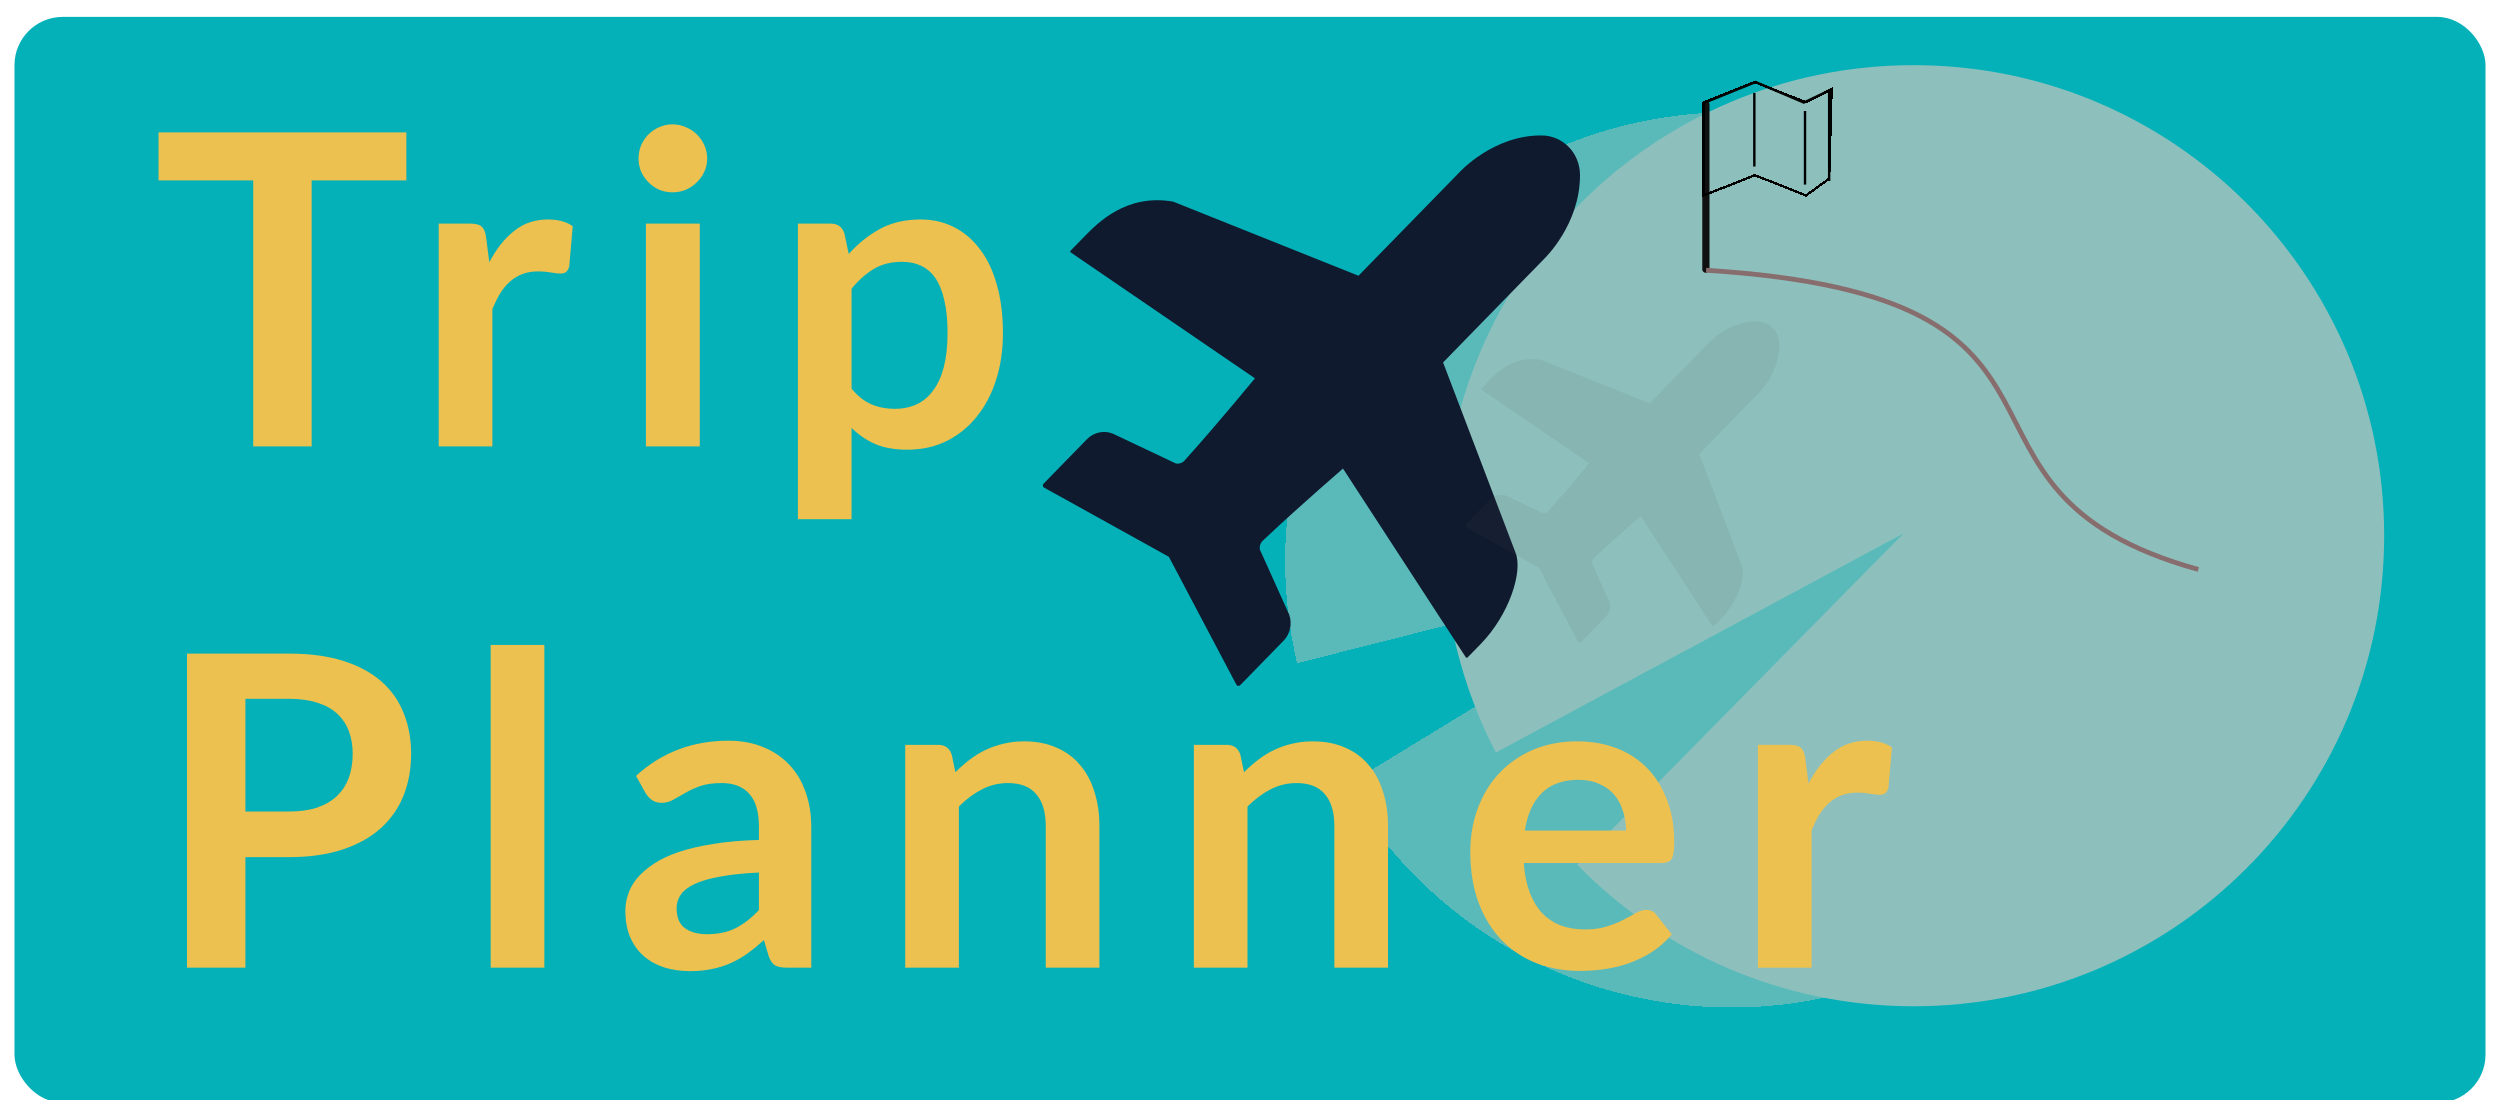 <svg width="1036" height="456" viewBox="0 0 1036 456" fill="none" xmlns="http://www.w3.org/2000/svg">
<g clip-path="url(#clip0_1_57)">
<g filter="url(#filter0_d_1_57)">
<rect x="6" y="3" width="1024" height="450" rx="20" fill="#04B1B8"/>
</g>
<g filter="url(#filter1_d_1_57)">
<path fill-rule="evenodd" clip-rule="evenodd" d="M672.42 407.905C771.51 432.81 872.084 372.455 897.057 273.096C922.03 173.738 861.946 73.002 762.855 48.096C663.764 23.19 563.191 83.546 538.218 182.904C530.705 212.794 530.89 242.808 537.518 270.845L714.085 226.115L557.735 321.526C581.914 363.115 622.147 395.269 672.42 407.905Z" fill="#8DC0BC" fill-opacity="0.63" shape-rendering="crispEdges"/>
</g>
<g filter="url(#filter2_d_1_57)">
<path fill-rule="evenodd" clip-rule="evenodd" d="M793 413C900.696 413 988 325.696 988 218C988 110.304 900.696 23 793 23C685.304 23 598 110.304 598 218C598 250.398 605.901 280.95 619.881 307.835L788.884 216.988L653.569 354.323C688.972 390.529 738.362 413 793 413Z" fill="#8DC0BC"/>
</g>
<g filter="url(#filter3_d_1_57)">
<path d="M168.39 70.75H129.15V181H104.94V70.75H65.7V50.86H168.39V70.75ZM202.774 104.68C205.654 99.16 209.074 94.84 213.034 91.72C216.994 88.54 221.674 86.95 227.074 86.95C231.334 86.95 234.754 87.88 237.334 89.74L235.894 106.39C235.594 107.47 235.144 108.25 234.544 108.73C234.004 109.15 233.254 109.36 232.294 109.36C231.394 109.36 230.044 109.21 228.244 108.91C226.504 108.61 224.794 108.46 223.114 108.46C220.654 108.46 218.464 108.82 216.544 109.54C214.624 110.26 212.884 111.31 211.324 112.69C209.824 114.01 208.474 115.63 207.274 117.55C206.134 119.47 205.054 121.66 204.034 124.12V181H181.804V88.66H194.854C197.134 88.66 198.724 89.08 199.624 89.92C200.524 90.7 201.124 92.14 201.424 94.24L202.774 104.68ZM289.993 88.66V181H267.673V88.66H289.993ZM293.053 61.75C293.053 63.67 292.663 65.47 291.883 67.15C291.103 68.83 290.053 70.3 288.733 71.56C287.473 72.82 285.973 73.84 284.233 74.62C282.493 75.34 280.633 75.7 278.653 75.7C276.733 75.7 274.903 75.34 273.163 74.62C271.483 73.84 270.013 72.82 268.753 71.56C267.493 70.3 266.473 68.83 265.693 67.15C264.973 65.47 264.613 63.67 264.613 61.75C264.613 59.77 264.973 57.91 265.693 56.17C266.473 54.43 267.493 52.93 268.753 51.67C270.013 50.41 271.483 49.42 273.163 48.7C274.903 47.92 276.733 47.53 278.653 47.53C280.633 47.53 282.493 47.92 284.233 48.7C285.973 49.42 287.473 50.41 288.733 51.67C290.053 52.93 291.103 54.43 291.883 56.17C292.663 57.91 293.053 59.77 293.053 61.75ZM352.886 157.06C355.406 160.12 358.136 162.28 361.076 163.54C364.076 164.8 367.316 165.43 370.796 165.43C374.156 165.43 377.186 164.8 379.886 163.54C382.586 162.28 384.866 160.36 386.726 157.78C388.646 155.2 390.116 151.96 391.136 148.06C392.156 144.1 392.666 139.45 392.666 134.11C392.666 128.71 392.216 124.15 391.316 120.43C390.476 116.65 389.246 113.59 387.626 111.25C386.006 108.91 384.026 107.2 381.686 106.12C379.406 105.04 376.796 104.5 373.856 104.5C369.236 104.5 365.306 105.49 362.066 107.47C358.826 109.39 355.766 112.12 352.886 115.66V157.06ZM351.716 101.26C355.496 97 359.786 93.55 364.586 90.91C369.386 88.27 375.026 86.95 381.506 86.95C386.546 86.95 391.136 88 395.276 90.1C399.476 92.2 403.076 95.26 406.076 99.28C409.136 103.24 411.476 108.16 413.096 114.04C414.776 119.86 415.616 126.55 415.616 134.11C415.616 141.01 414.686 147.4 412.826 153.28C410.966 159.16 408.296 164.26 404.816 168.58C401.396 172.9 397.226 176.29 392.306 178.75C387.446 181.15 381.986 182.35 375.926 182.35C370.766 182.35 366.356 181.57 362.696 180.01C359.036 178.39 355.766 176.17 352.886 173.35V211.15H330.656V88.66H344.246C347.126 88.66 349.016 90.01 349.916 92.71L351.716 101.26ZM119.79 332.29C124.23 332.29 128.1 331.75 131.4 330.67C134.7 329.53 137.43 327.94 139.59 325.9C141.81 323.8 143.46 321.28 144.54 318.34C145.62 315.34 146.16 312.01 146.16 308.35C146.16 304.87 145.62 301.72 144.54 298.9C143.46 296.08 141.84 293.68 139.68 291.7C137.52 289.72 134.79 288.22 131.49 287.2C128.19 286.12 124.29 285.58 119.79 285.58H101.7V332.29H119.79ZM119.79 266.86C128.49 266.86 136.02 267.88 142.38 269.92C148.74 271.96 153.99 274.81 158.13 278.47C162.27 282.13 165.33 286.51 167.31 291.61C169.35 296.71 170.37 302.29 170.37 308.35C170.37 314.65 169.32 320.44 167.22 325.72C165.12 330.94 161.97 335.44 157.77 339.22C153.57 343 148.29 345.94 141.93 348.04C135.63 350.14 128.25 351.19 119.79 351.19H101.7V397H77.49V266.86H119.79ZM225.574 263.26V397H203.344V263.26H225.574ZM314.502 357.58C308.082 357.88 302.682 358.45 298.302 359.29C293.922 360.07 290.412 361.09 287.772 362.35C285.132 363.61 283.242 365.08 282.102 366.76C280.962 368.44 280.392 370.27 280.392 372.25C280.392 376.15 281.532 378.94 283.812 380.62C286.152 382.3 289.182 383.14 292.902 383.14C297.462 383.14 301.392 382.33 304.692 380.71C308.052 379.03 311.322 376.51 314.502 373.15V357.58ZM263.562 317.53C274.182 307.81 286.962 302.95 301.902 302.95C307.302 302.95 312.132 303.85 316.392 305.65C320.652 307.39 324.252 309.85 327.192 313.03C330.132 316.15 332.352 319.9 333.852 324.28C335.412 328.66 336.192 333.46 336.192 338.68V397H326.112C324.012 397 322.392 396.7 321.252 396.1C320.112 395.44 319.212 394.15 318.552 392.23L316.572 385.57C314.232 387.67 311.952 389.53 309.732 391.15C307.512 392.71 305.202 394.03 302.802 395.11C300.402 396.19 297.822 397 295.062 397.54C292.362 398.14 289.362 398.44 286.062 398.44C282.162 398.44 278.562 397.93 275.262 396.91C271.962 395.83 269.112 394.24 266.712 392.14C264.312 390.04 262.452 387.43 261.132 384.31C259.812 381.19 259.152 377.56 259.152 373.42C259.152 371.08 259.542 368.77 260.322 366.49C261.102 364.15 262.362 361.93 264.102 359.83C265.902 357.73 268.212 355.75 271.032 353.89C273.852 352.03 277.302 350.41 281.382 349.03C285.522 347.65 290.322 346.54 295.782 345.7C301.242 344.8 307.482 344.26 314.502 344.08V338.68C314.502 332.5 313.182 327.94 310.542 325C307.902 322 304.092 320.5 299.112 320.5C295.512 320.5 292.512 320.92 290.112 321.76C287.772 322.6 285.702 323.56 283.902 324.64C282.102 325.66 280.452 326.59 278.952 327.43C277.512 328.27 275.892 328.69 274.092 328.69C272.532 328.69 271.212 328.3 270.132 327.52C269.052 326.68 268.182 325.72 267.522 324.64L263.562 317.53ZM395.918 316C397.778 314.14 399.728 312.43 401.768 310.87C403.868 309.25 406.058 307.9 408.338 306.82C410.678 305.68 413.168 304.81 415.808 304.21C418.448 303.55 421.328 303.22 424.448 303.22C429.488 303.22 433.958 304.09 437.858 305.83C441.758 307.51 444.998 309.91 447.578 313.03C450.218 316.09 452.198 319.78 453.518 324.1C454.898 328.36 455.588 333.07 455.588 338.23V397H433.358V338.23C433.358 332.59 432.068 328.24 429.488 325.18C426.908 322.06 422.978 320.5 417.698 320.5C413.858 320.5 410.258 321.37 406.898 323.11C403.538 324.85 400.358 327.22 397.358 330.22V397H375.128V304.66H388.718C391.598 304.66 393.488 306.01 394.388 308.71L395.918 316ZM515.52 316C517.38 314.14 519.33 312.43 521.37 310.87C523.47 309.25 525.66 307.9 527.94 306.82C530.28 305.68 532.77 304.81 535.41 304.21C538.05 303.55 540.93 303.22 544.05 303.22C549.09 303.22 553.56 304.09 557.46 305.83C561.36 307.51 564.6 309.91 567.18 313.03C569.82 316.09 571.8 319.78 573.12 324.1C574.5 328.36 575.19 333.07 575.19 338.23V397H552.96V338.23C552.96 332.59 551.67 328.24 549.09 325.18C546.51 322.06 542.58 320.5 537.3 320.5C533.46 320.5 529.86 321.37 526.5 323.11C523.14 324.85 519.96 327.22 516.96 330.22V397H494.73V304.66H508.32C511.2 304.66 513.09 306.01 513.99 308.71L515.52 316ZM673.822 340.21C673.822 337.33 673.402 334.63 672.562 332.11C671.782 329.53 670.582 327.28 668.962 325.36C667.342 323.44 665.272 321.94 662.752 320.86C660.292 319.72 657.412 319.15 654.112 319.15C647.692 319.15 642.622 320.98 638.902 324.64C635.242 328.3 632.902 333.49 631.882 340.21H673.822ZM631.432 353.62C631.792 358.36 632.632 362.47 633.952 365.95C635.272 369.37 637.012 372.22 639.172 374.5C641.332 376.72 643.882 378.4 646.822 379.54C649.822 380.62 653.122 381.16 656.722 381.16C660.322 381.16 663.412 380.74 665.992 379.9C668.632 379.06 670.912 378.13 672.832 377.11C674.812 376.09 676.522 375.16 677.962 374.32C679.462 373.48 680.902 373.06 682.282 373.06C684.142 373.06 685.522 373.75 686.422 375.13L692.812 383.23C690.352 386.11 687.592 388.54 684.532 390.52C681.472 392.44 678.262 394 674.902 395.2C671.602 396.34 668.212 397.15 664.732 397.63C661.312 398.11 657.982 398.35 654.742 398.35C648.322 398.35 642.352 397.3 636.832 395.2C631.312 393.04 626.512 389.89 622.432 385.75C618.352 381.55 615.142 376.39 612.802 370.27C610.462 364.09 609.292 356.95 609.292 348.85C609.292 342.55 610.312 336.64 612.352 331.12C614.392 325.54 617.302 320.71 621.082 316.63C624.922 312.49 629.572 309.22 635.032 306.82C640.552 304.42 646.762 303.22 653.662 303.22C659.482 303.22 664.852 304.15 669.772 306.01C674.692 307.87 678.922 310.6 682.462 314.2C686.002 317.74 688.762 322.12 690.742 327.34C692.782 332.5 693.802 338.41 693.802 345.07C693.802 348.43 693.442 350.71 692.722 351.91C692.002 353.05 690.622 353.62 688.582 353.62H631.432ZM749.454 320.68C752.334 315.16 755.754 310.84 759.714 307.72C763.674 304.54 768.354 302.95 773.754 302.95C778.014 302.95 781.434 303.88 784.014 305.74L782.574 322.39C782.274 323.47 781.824 324.25 781.224 324.73C780.684 325.15 779.934 325.36 778.974 325.36C778.074 325.36 776.724 325.21 774.924 324.91C773.184 324.61 771.474 324.46 769.794 324.46C767.334 324.46 765.144 324.82 763.224 325.54C761.304 326.26 759.564 327.31 758.004 328.69C756.504 330.01 755.154 331.63 753.954 333.55C752.814 335.47 751.734 337.66 750.714 340.12V397H728.484V304.66H741.534C743.814 304.66 745.404 305.08 746.304 305.92C747.204 306.7 747.804 308.14 748.104 310.24L749.454 320.68Z" fill="#EDC14F"/>
</g>
<g filter="url(#filter4_d_1_57)">
<path d="M706.916 39.351V107.552" stroke="#101010" stroke-width="3" stroke-linecap="round"/>
</g>
<g filter="url(#filter5_d_1_57)">
<path d="M638.848 52.126C618.732 51.999 604.848 67.339 604.848 67.339L562.957 110.269L486.14 79.545C466.75 76.208 455 88.25 449.125 94.271L443.666 99.866C443.449 100.088 443.485 100.452 443.741 100.628L520.048 152.783C519.324 153.524 506.472 169.47 490.803 186.926C489.934 187.894 488.608 188.296 487.338 188.099L461.099 175.67C457.398 174.234 453.219 175.155 450.421 178.023L432.415 196.476C431.954 196.948 432.069 197.729 432.646 198.049L484.375 226.729L512.34 279.702C512.656 280.302 513.466 280.419 513.94 279.934L531.902 261.526C534.7 258.658 535.598 254.376 534.198 250.582L522.069 223.692C521.877 222.391 522.27 221.032 523.214 220.142C540.247 204.083 555.806 190.913 556.53 190.171L607.409 268.351C607.584 268.62 607.963 268.657 608.186 268.428L613.625 262.854C625.375 250.812 631.25 232.75 627.994 224.92L598.014 146.196L639.904 103.266C639.904 103.266 654.873 89.037 654.749 68.422C654.695 59.371 647.679 52.181 638.848 52.126Z" fill="#0F1A2E"/>
</g>
<g filter="url(#filter6_d_1_57)">
<path d="M728.07 129.125C716.3 129.052 708.177 138.022 708.177 138.022L683.667 163.126L638.72 145.16C627.375 143.208 620.5 150.25 617.062 153.771L614.041 156.865C613.824 157.088 613.86 157.452 614.117 157.628L658.56 187.987C658.136 188.421 650.617 197.746 641.449 207.953C640.94 208.519 640.164 208.755 639.421 208.639L624.069 201.371C621.903 200.531 619.458 201.07 617.821 202.747L607.666 213.148C607.205 213.62 607.319 214.402 607.897 214.721L637.688 231.229L653.784 261.703C654.101 262.303 654.91 262.42 655.384 261.935L665.496 251.577C667.133 249.9 667.659 247.396 666.839 245.178L659.743 229.453C659.63 228.692 659.86 227.898 660.412 227.377C670.378 217.986 679.482 210.284 679.906 209.851L709.534 255.352C709.709 255.62 710.087 255.657 710.311 255.428L713.312 252.354C720.188 245.313 723.625 234.75 721.72 230.171L704.179 184.135L728.689 159.031C728.689 159.031 737.447 150.71 737.375 138.655C737.343 133.363 733.238 129.158 728.07 129.125Z" fill="#545151" fill-opacity="0.1"/>
</g>
<g filter="url(#filter7_d_1_57)">
<path d="M706.5 38.5L727.5 30L747.5 38.5L758 33.5V71" stroke="black"/>
</g>
<g style="mix-blend-mode:darken" filter="url(#filter8_d_1_57)">
<path d="M727.2 30L706 38.41V77L727.2 68.59L748.4 77L757.99 70.074L759 32.968L748.4 38.41L727.2 30Z" stroke="black" shape-rendering="crispEdges"/>
</g>
<g filter="url(#filter9_d_1_57)">
<path d="M727 34.5V65M748 42V72.5" stroke="black"/>
</g>
<g filter="url(#filter10_d_1_57)">
<path d="M707 108C883 119 792 199 911 232" stroke="#876D6D" stroke-width="2"/>
</g>
</g>
<defs>
<filter id="filter0_d_1_57" x="2" y="3" width="1032" height="458" filterUnits="userSpaceOnUse" color-interpolation-filters="sRGB">
<feFlood flood-opacity="0" result="BackgroundImageFix"/>
<feColorMatrix in="SourceAlpha" type="matrix" values="0 0 0 0 0 0 0 0 0 0 0 0 0 0 0 0 0 0 127 0" result="hardAlpha"/>
<feOffset dy="4"/>
<feGaussianBlur stdDeviation="2"/>
<feComposite in2="hardAlpha" operator="out"/>
<feColorMatrix type="matrix" values="0 0 0 0 0 0 0 0 0 0 0 0 0 0 0 0 0 0 0.25 0"/>
<feBlend mode="normal" in2="BackgroundImageFix" result="effect1_dropShadow_1_57"/>
<feBlend mode="normal" in="SourceGraphic" in2="effect1_dropShadow_1_57" result="shape"/>
</filter>
<filter id="filter1_d_1_57" x="528.563" y="42.486" width="378.148" height="379.029" filterUnits="userSpaceOnUse" color-interpolation-filters="sRGB">
<feFlood flood-opacity="0" result="BackgroundImageFix"/>
<feColorMatrix in="SourceAlpha" type="matrix" values="0 0 0 0 0 0 0 0 0 0 0 0 0 0 0 0 0 0 127 0" result="hardAlpha"/>
<feOffset dy="4"/>
<feGaussianBlur stdDeviation="2"/>
<feComposite in2="hardAlpha" operator="out"/>
<feColorMatrix type="matrix" values="0 0 0 0 0 0 0 0 0 0 0 0 0 0 0 0 0 0 0.25 0"/>
<feBlend mode="normal" in2="BackgroundImageFix" result="effect1_dropShadow_1_57"/>
<feBlend mode="normal" in="SourceGraphic" in2="effect1_dropShadow_1_57" result="shape"/>
</filter>
<filter id="filter2_d_1_57" x="594" y="23" width="398" height="398" filterUnits="userSpaceOnUse" color-interpolation-filters="sRGB">
<feFlood flood-opacity="0" result="BackgroundImageFix"/>
<feColorMatrix in="SourceAlpha" type="matrix" values="0 0 0 0 0 0 0 0 0 0 0 0 0 0 0 0 0 0 127 0" result="hardAlpha"/>
<feOffset dy="4"/>
<feGaussianBlur stdDeviation="2"/>
<feComposite in2="hardAlpha" operator="out"/>
<feColorMatrix type="matrix" values="0 0 0 0 0 0 0 0 0 0 0 0 0 0 0 0 0 0 0.25 0"/>
<feBlend mode="normal" in2="BackgroundImageFix" result="effect1_dropShadow_1_57"/>
<feBlend mode="normal" in="SourceGraphic" in2="effect1_dropShadow_1_57" result="shape"/>
</filter>
<filter id="filter3_d_1_57" x="61.7" y="47.53" width="726.314" height="358.91" filterUnits="userSpaceOnUse" color-interpolation-filters="sRGB">
<feFlood flood-opacity="0" result="BackgroundImageFix"/>
<feColorMatrix in="SourceAlpha" type="matrix" values="0 0 0 0 0 0 0 0 0 0 0 0 0 0 0 0 0 0 127 0" result="hardAlpha"/>
<feOffset dy="4"/>
<feGaussianBlur stdDeviation="2"/>
<feComposite in2="hardAlpha" operator="out"/>
<feColorMatrix type="matrix" values="0 0 0 0 0 0 0 0 0 0 0 0 0 0 0 0 0 0 0.25 0"/>
<feBlend mode="normal" in2="BackgroundImageFix" result="effect1_dropShadow_1_57"/>
<feBlend mode="normal" in="SourceGraphic" in2="effect1_dropShadow_1_57" result="shape"/>
</filter>
<filter id="filter4_d_1_57" x="701.416" y="37.851" width="11" height="79.201" filterUnits="userSpaceOnUse" color-interpolation-filters="sRGB">
<feFlood flood-opacity="0" result="BackgroundImageFix"/>
<feColorMatrix in="SourceAlpha" type="matrix" values="0 0 0 0 0 0 0 0 0 0 0 0 0 0 0 0 0 0 127 0" result="hardAlpha"/>
<feOffset dy="4"/>
<feGaussianBlur stdDeviation="2"/>
<feComposite in2="hardAlpha" operator="out"/>
<feColorMatrix type="matrix" values="0 0 0 0 0 0 0 0 0 0 0 0 0 0 0 0 0 0 0.25 0"/>
<feBlend mode="normal" in2="BackgroundImageFix" result="effect1_dropShadow_1_57"/>
<feBlend mode="normal" in="SourceGraphic" in2="effect1_dropShadow_1_57" result="shape"/>
</filter>
<filter id="filter5_d_1_57" x="404" y="16" width="290" height="297" filterUnits="userSpaceOnUse" color-interpolation-filters="sRGB">
<feFlood flood-opacity="0" result="BackgroundImageFix"/>
<feColorMatrix in="SourceAlpha" type="matrix" values="0 0 0 0 0 0 0 0 0 0 0 0 0 0 0 0 0 0 127 0" result="hardAlpha"/>
<feOffset dy="4"/>
<feGaussianBlur stdDeviation="2"/>
<feComposite in2="hardAlpha" operator="out"/>
<feColorMatrix type="matrix" values="0 0 0 0 0 0 0 0 0 0 0 0 0 0 0 0 0 0 0.25 0"/>
<feBlend mode="normal" in2="BackgroundImageFix" result="effect1_dropShadow_1_57"/>
<feBlend mode="normal" in="SourceGraphic" in2="effect1_dropShadow_1_57" result="shape"/>
</filter>
<filter id="filter6_d_1_57" x="589" y="108" width="173" height="177" filterUnits="userSpaceOnUse" color-interpolation-filters="sRGB">
<feFlood flood-opacity="0" result="BackgroundImageFix"/>
<feColorMatrix in="SourceAlpha" type="matrix" values="0 0 0 0 0 0 0 0 0 0 0 0 0 0 0 0 0 0 127 0" result="hardAlpha"/>
<feOffset dy="4"/>
<feGaussianBlur stdDeviation="2"/>
<feComposite in2="hardAlpha" operator="out"/>
<feColorMatrix type="matrix" values="0 0 0 0 0 0 0 0 0 0 0 0 0 0 0 0 0 0 0.25 0"/>
<feBlend mode="normal" in2="BackgroundImageFix" result="effect1_dropShadow_1_57"/>
<feBlend mode="normal" in="SourceGraphic" in2="effect1_dropShadow_1_57" result="shape"/>
</filter>
<filter id="filter7_d_1_57" x="702.312" y="29.459" width="60.188" height="49.541" filterUnits="userSpaceOnUse" color-interpolation-filters="sRGB">
<feFlood flood-opacity="0" result="BackgroundImageFix"/>
<feColorMatrix in="SourceAlpha" type="matrix" values="0 0 0 0 0 0 0 0 0 0 0 0 0 0 0 0 0 0 127 0" result="hardAlpha"/>
<feOffset dy="4"/>
<feGaussianBlur stdDeviation="2"/>
<feComposite in2="hardAlpha" operator="out"/>
<feColorMatrix type="matrix" values="0 0 0 0 0 0 0 0 0 0 0 0 0 0 0 0 0 0 0.25 0"/>
<feBlend mode="normal" in2="BackgroundImageFix" result="effect1_dropShadow_1_57"/>
<feBlend mode="normal" in="SourceGraphic" in2="effect1_dropShadow_1_57" result="shape"/>
</filter>
<filter id="filter8_d_1_57" x="701.5" y="29.462" width="62.023" height="56.274" filterUnits="userSpaceOnUse" color-interpolation-filters="sRGB">
<feFlood flood-opacity="0" result="BackgroundImageFix"/>
<feColorMatrix in="SourceAlpha" type="matrix" values="0 0 0 0 0 0 0 0 0 0 0 0 0 0 0 0 0 0 127 0" result="hardAlpha"/>
<feOffset dy="4"/>
<feGaussianBlur stdDeviation="2"/>
<feComposite in2="hardAlpha" operator="out"/>
<feColorMatrix type="matrix" values="0 0 0 0 0 0 0 0 0 0 0 0 0 0 0 0 0 0 0.25 0"/>
<feBlend mode="normal" in2="BackgroundImageFix" result="effect1_dropShadow_1_57"/>
<feBlend mode="normal" in="SourceGraphic" in2="effect1_dropShadow_1_57" result="shape"/>
</filter>
<filter id="filter9_d_1_57" x="722.5" y="34.5" width="30" height="46" filterUnits="userSpaceOnUse" color-interpolation-filters="sRGB">
<feFlood flood-opacity="0" result="BackgroundImageFix"/>
<feColorMatrix in="SourceAlpha" type="matrix" values="0 0 0 0 0 0 0 0 0 0 0 0 0 0 0 0 0 0 127 0" result="hardAlpha"/>
<feOffset dy="4"/>
<feGaussianBlur stdDeviation="2"/>
<feComposite in2="hardAlpha" operator="out"/>
<feColorMatrix type="matrix" values="0 0 0 0 0 0 0 0 0 0 0 0 0 0 0 0 0 0 0.25 0"/>
<feBlend mode="normal" in2="BackgroundImageFix" result="effect1_dropShadow_1_57"/>
<feBlend mode="normal" in="SourceGraphic" in2="effect1_dropShadow_1_57" result="shape"/>
</filter>
<filter id="filter10_d_1_57" x="702.938" y="107.002" width="212.33" height="133.962" filterUnits="userSpaceOnUse" color-interpolation-filters="sRGB">
<feFlood flood-opacity="0" result="BackgroundImageFix"/>
<feColorMatrix in="SourceAlpha" type="matrix" values="0 0 0 0 0 0 0 0 0 0 0 0 0 0 0 0 0 0 127 0" result="hardAlpha"/>
<feOffset dy="4"/>
<feGaussianBlur stdDeviation="2"/>
<feComposite in2="hardAlpha" operator="out"/>
<feColorMatrix type="matrix" values="0 0 0 0 0 0 0 0 0 0 0 0 0 0 0 0 0 0 0.25 0"/>
<feBlend mode="normal" in2="BackgroundImageFix" result="effect1_dropShadow_1_57"/>
<feBlend mode="normal" in="SourceGraphic" in2="effect1_dropShadow_1_57" result="shape"/>
</filter>
<clipPath id="clip0_1_57">
<rect width="1036" height="456" rx="2" fill="white"/>
</clipPath>
</defs>
</svg>
